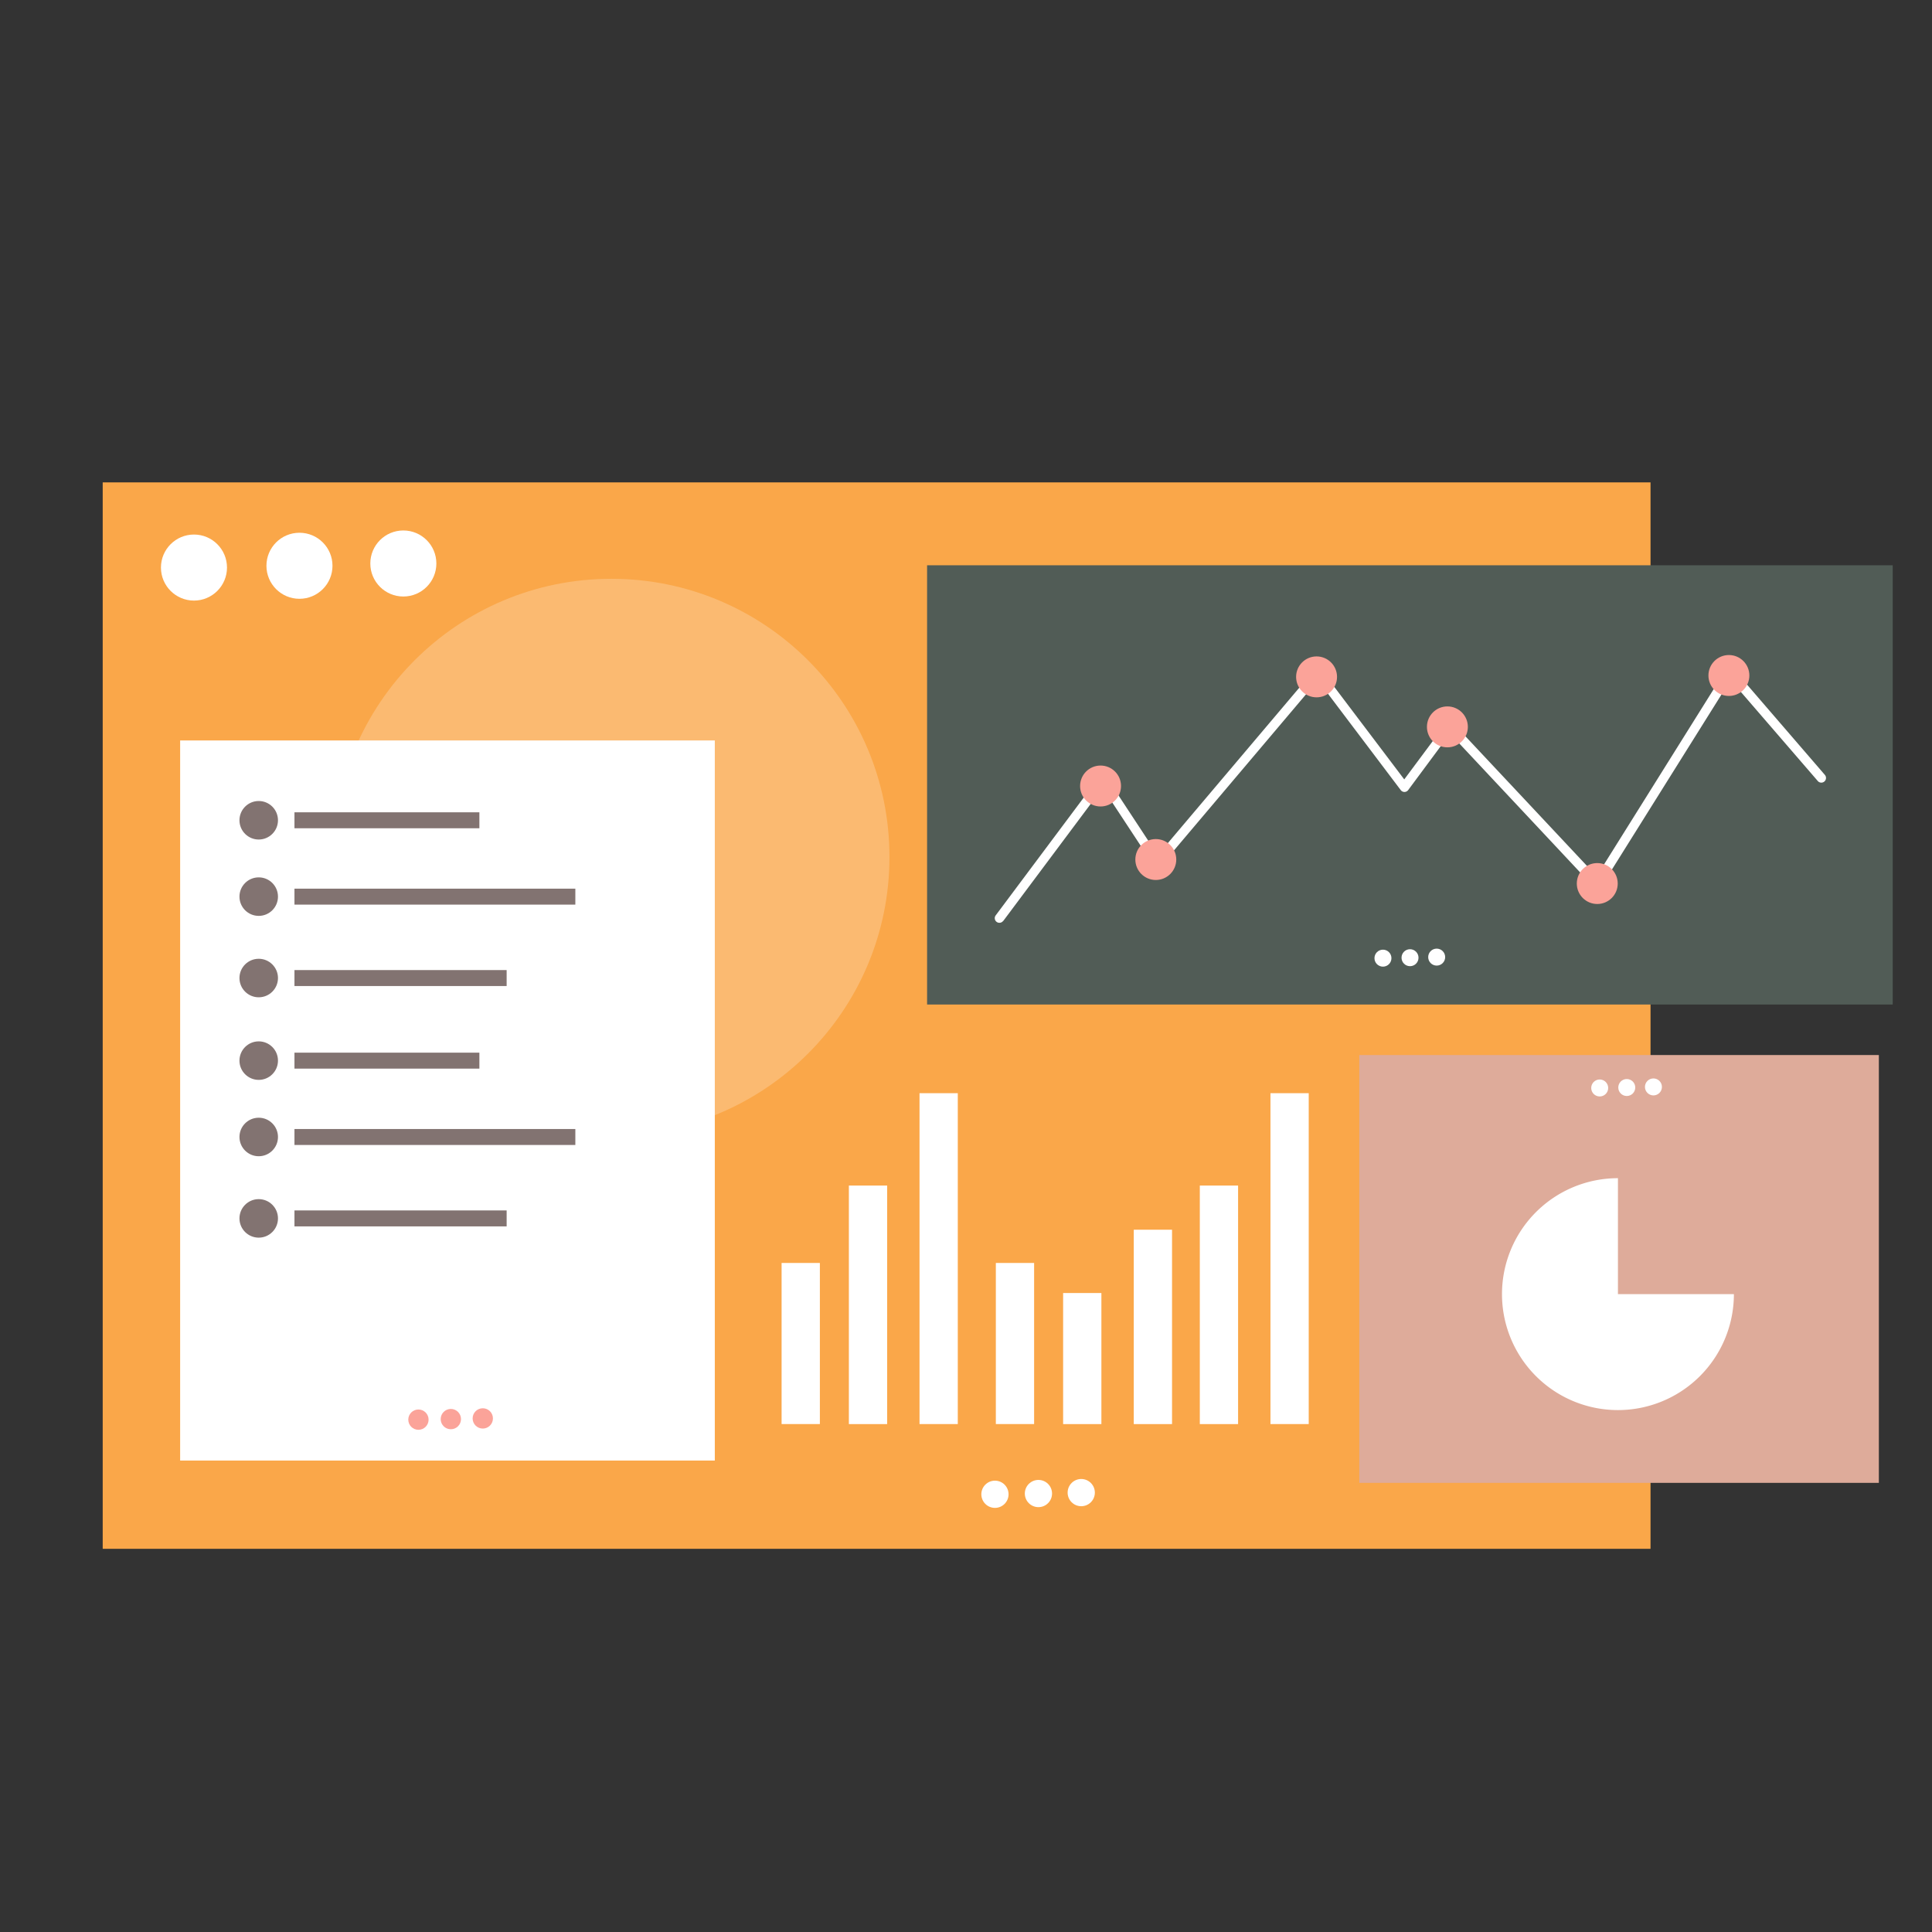 <svg id="圖層_1" data-name="圖層 1" xmlns="http://www.w3.org/2000/svg" viewBox="0 0 626 626"><rect x="0" y="0" width="626" height="626" fill="#333333" stroke="none"/><defs><style>.cls-1{fill:#faa749;}.cls-2,.cls-3,.cls-5{fill:#fff;}.cls-2{fill-opacity:0.22;}.cls-4{fill:#515c56;}.cls-5{fill-rule:evenodd;}.cls-6{fill:#fba399;}.cls-7{fill:#deab9a;}.cls-8{fill:#827371;}</style></defs><title>bn_dashboard-01</title><rect class="cls-1" x="33.28" y="156.3" width="501.52" height="345.54"/><circle class="cls-2" cx="198.08" cy="277.66" r="90.12"/><circle class="cls-3" cx="62.85" cy="183.9" r="10.7"/><circle class="cls-3" cx="97.03" cy="183.32" r="10.7"/><circle class="cls-3" cx="130.69" cy="182.58" r="10.7"/><rect class="cls-3" x="58.37" y="239.92" width="173.24" height="233.32"/><rect class="cls-4" x="300.39" y="183.16" width="312.88" height="142.32"/><path class="cls-5" d="M325.09,298.38l32.19-43.09,16.49,25.08a1.51,1.51,0,0,0,2.41.15L427,220.44,453.86,256a1.5,1.5,0,0,0,2.41,0l13.57-18.3,46.64,49.76a1.5,1.5,0,0,0,2.37-.23l41.88-66.9L589,253.07a1.5,1.5,0,0,0,2.28-2l-29.61-34.34a1.51,1.51,0,0,0-2.41.18l-41.92,67L470.8,234.28a1.51,1.51,0,0,0-2.31.13L455,252.54l-26.78-35.41a1.51,1.51,0,0,0-1.16-.6,1.5,1.5,0,0,0-1.19.53l-50.75,60-16.56-25.19a1.5,1.5,0,0,0-2.46-.07l-33.48,44.8a1.5,1.5,0,0,0,2.41,1.8Z"/><circle class="cls-6" cx="356.6" cy="254.68" r="6.63"/><circle class="cls-6" cx="426.59" cy="219.32" r="6.63"/><circle class="cls-6" cx="468.98" cy="235.52" r="6.63"/><circle class="cls-6" cx="517.54" cy="286.28" r="6.63"/><circle class="cls-6" cx="560.19" cy="218.87" r="6.63"/><circle class="cls-6" cx="374.5" cy="278.5" r="6.63"/><rect class="cls-7" x="440.43" y="341.85" width="168.35" height="138.62"/><path class="cls-5" d="M524.24,381.75a37.57,37.57,0,1,0,37.57,37.57H524.24Z"/><rect class="cls-3" x="253.25" y="409.22" width="12.4" height="52.2"/><rect class="cls-3" x="322.67" y="409.22" width="12.4" height="52.2"/><rect class="cls-3" x="275.05" y="384.14" width="12.4" height="77.29"/><rect class="cls-3" x="344.47" y="418.96" width="12.4" height="42.47"/><rect class="cls-3" x="388.76" y="384.14" width="12.4" height="77.29"/><rect class="cls-3" x="297.94" y="354.21" width="12.4" height="107.21"/><rect class="cls-3" x="367.36" y="398.45" width="12.4" height="62.98"/><rect class="cls-3" x="411.65" y="354.21" width="12.4" height="107.21"/><rect class="cls-8" x="95.41" y="263.2" width="59.92" height="5.17"/><circle class="cls-8" cx="83.83" cy="265.78" r="6.24"/><rect class="cls-8" x="95.41" y="341.08" width="59.92" height="5.17"/><circle class="cls-8" cx="83.83" cy="343.66" r="6.24"/><rect class="cls-8" x="95.41" y="287.94" width="91.01" height="5.17"/><circle class="cls-8" cx="83.83" cy="290.52" r="6.24"/><rect class="cls-8" x="95.41" y="365.82" width="91.01" height="5.17"/><circle class="cls-8" cx="83.83" cy="368.4" r="6.24"/><rect class="cls-8" x="95.41" y="314.32" width="68.75" height="5.17"/><circle class="cls-8" cx="83.83" cy="316.9" r="6.24"/><rect class="cls-8" x="95.41" y="392.2" width="68.75" height="5.17"/><circle class="cls-8" cx="83.83" cy="394.78" r="6.24"/><circle class="cls-3" cx="448.1" cy="310.46" r="2.75"/><circle class="cls-3" cx="518.33" cy="352.52" r="2.75"/><circle class="cls-6" cx="135.58" cy="459.99" r="3.29"/><circle class="cls-3" cx="322.38" cy="484.17" r="4.41"/><circle class="cls-3" cx="456.87" cy="310.31" r="2.75"/><circle class="cls-3" cx="527.1" cy="352.37" r="2.75"/><circle class="cls-6" cx="146.08" cy="459.81" r="3.29"/><circle class="cls-3" cx="336.47" cy="483.93" r="4.41"/><circle class="cls-3" cx="465.51" cy="310.12" r="2.75"/><circle class="cls-3" cx="535.74" cy="352.18" r="2.75"/><circle class="cls-6" cx="156.43" cy="459.59" r="3.29"/><circle class="cls-3" cx="350.34" cy="483.63" r="4.41"/></svg>